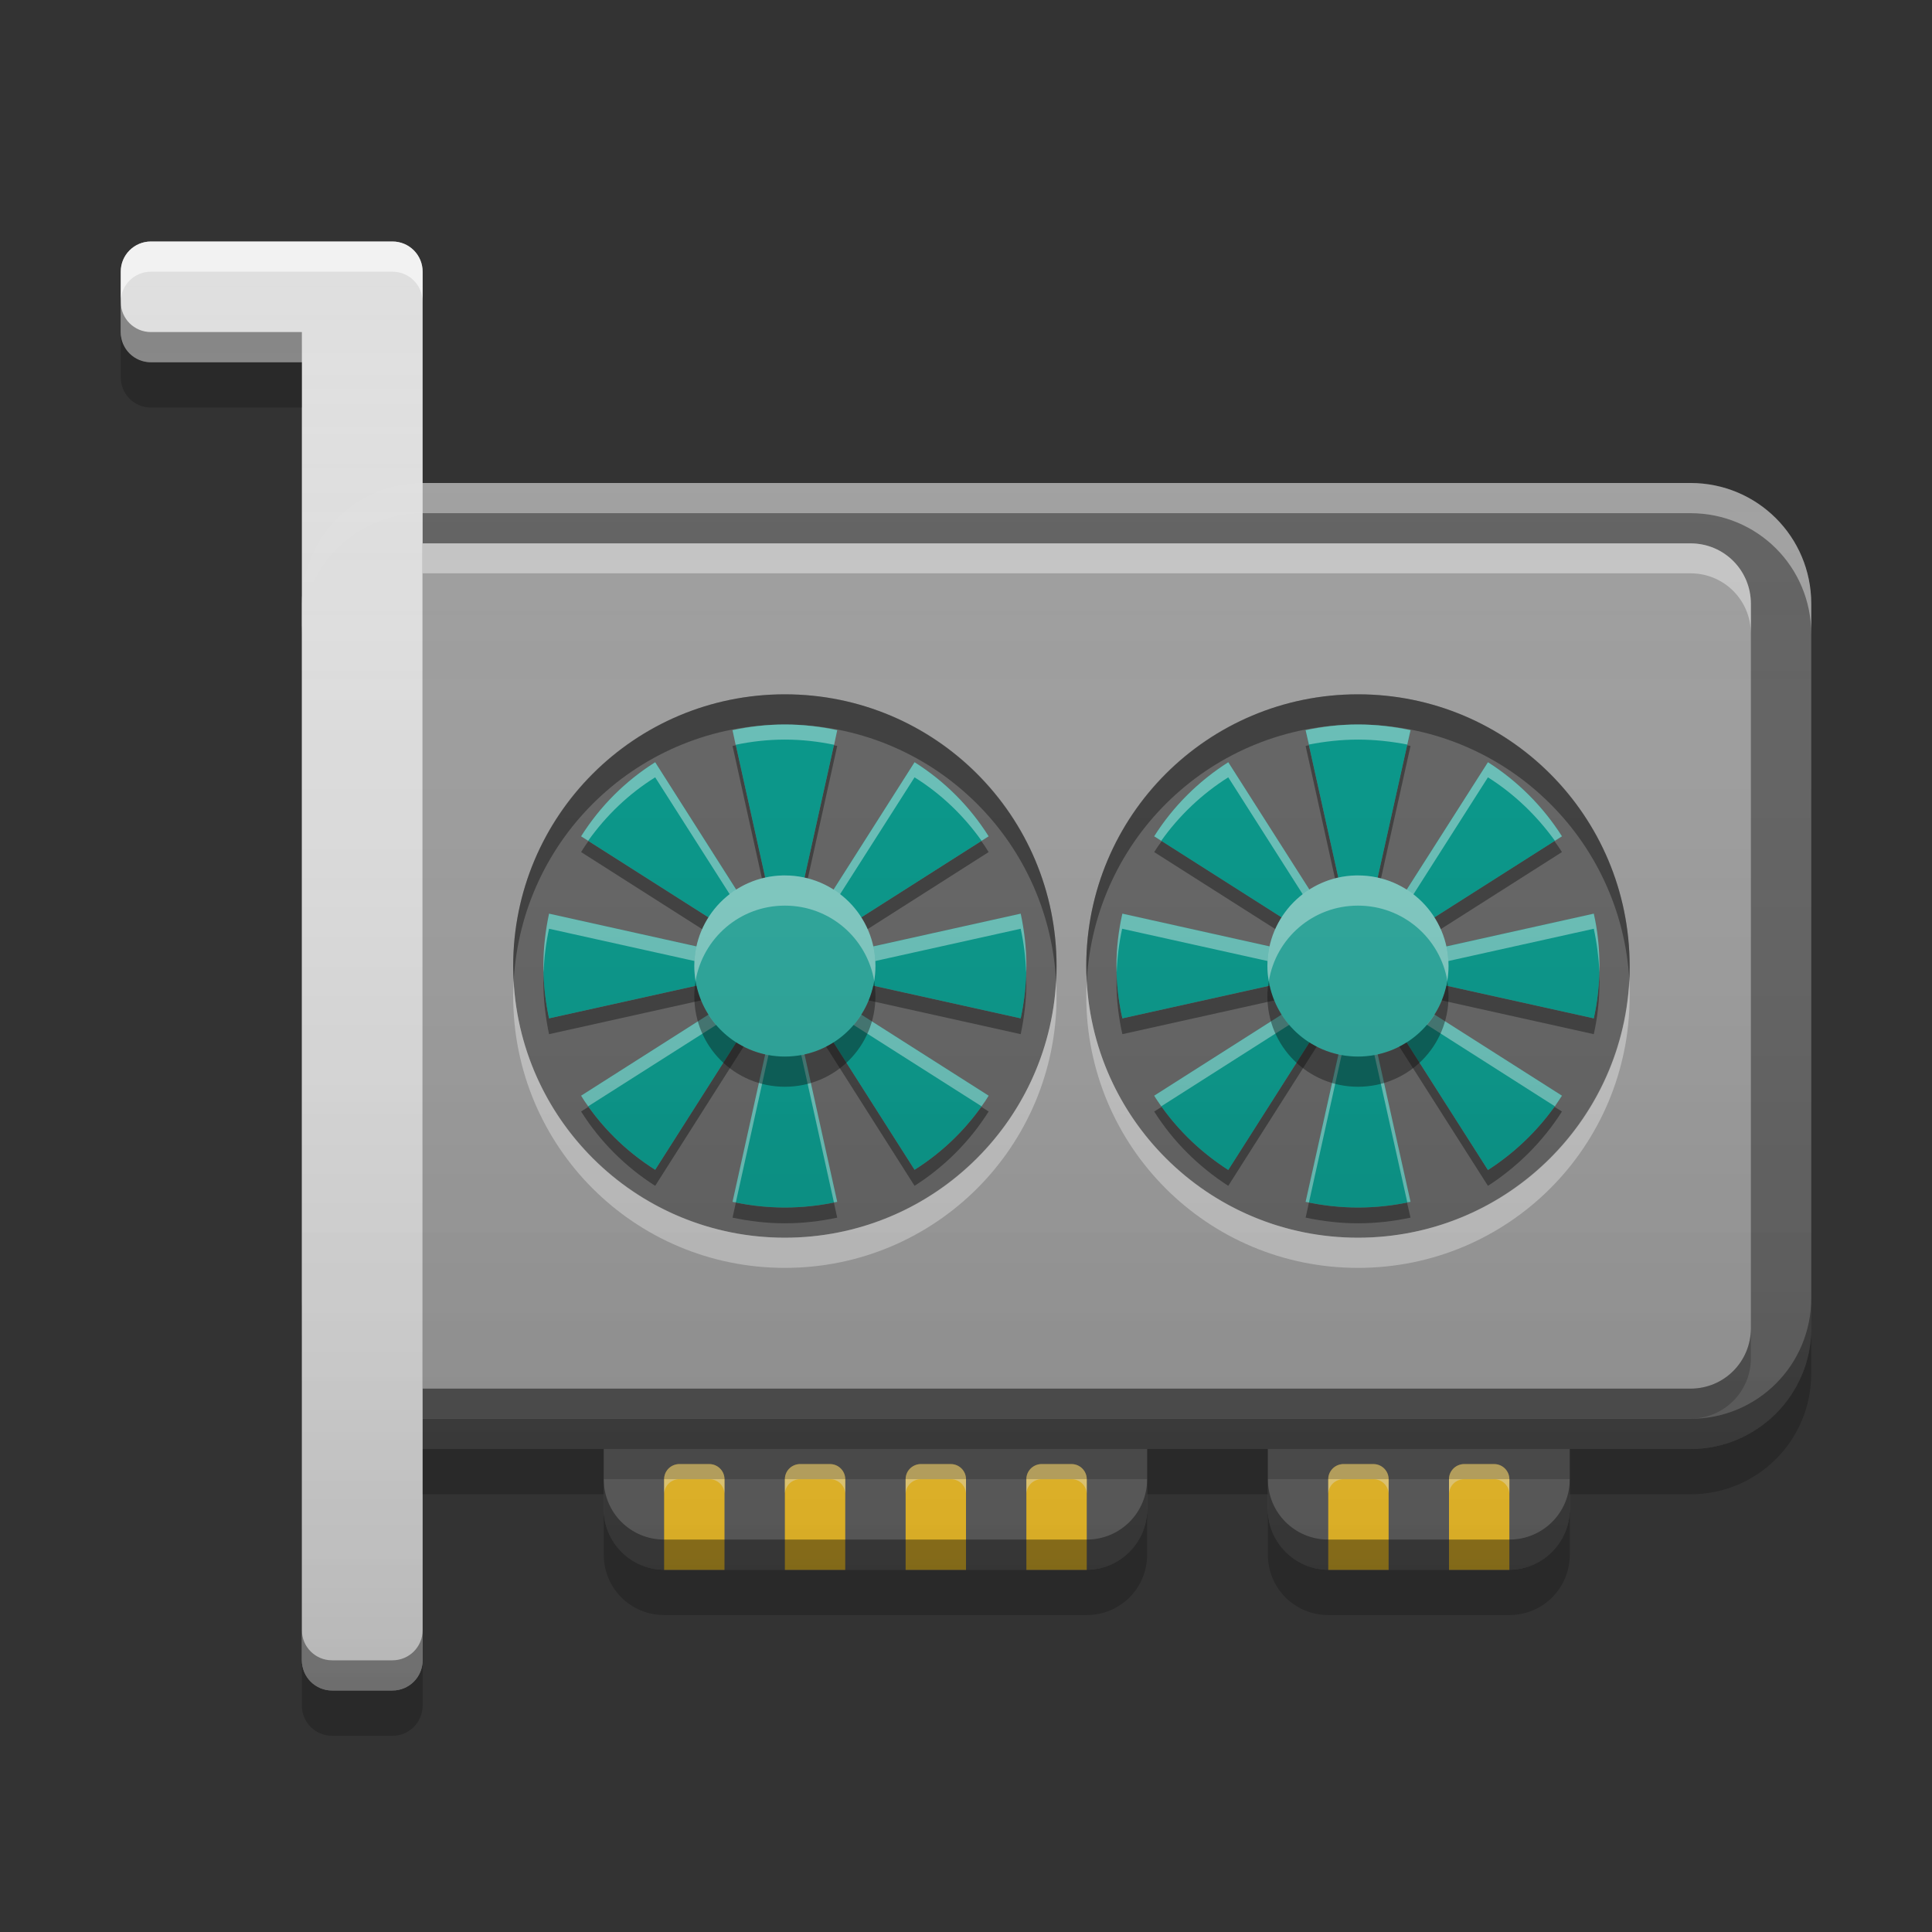 
<svg xmlns="http://www.w3.org/2000/svg" xmlns:xlink="http://www.w3.org/1999/xlink" width="32" height="32" viewBox="0 0 32 32" version="1.1">
<rect x="0" y="0" width="32" height="32" fill="#333333" stroke="none"/>
<defs>
<linearGradient id="linear0" gradientUnits="userSpaceOnUse" x1="34" y1="58" x2="34" y2="8" gradientTransform="matrix(0.5,0,0,0.5,0,0)">
<stop offset="0" style="stop-color:rgb(0%,0%,0%);stop-opacity:0.2;"/>
<stop offset="1" style="stop-color:rgb(100%,100%,100%);stop-opacity:0;"/>
</linearGradient>
</defs>
<g id="surface1">
<path style=" stroke:none;fill-rule:nonzero;fill:rgb(38.039%,38.039%,38.039%);fill-opacity:0.996;" d="M 11 22 L 18 22 C 18.551 22 19 22.449 19 23 L 19 25 C 19 25.551 18.551 26 18 26 L 11 26 C 10.449 26 10 25.551 10 25 L 10 23 C 10 22.449 10.449 22 11 22 Z M 11 22 "/>
<path style=" stroke:none;fill-rule:nonzero;fill:rgb(38.039%,38.039%,38.039%);fill-opacity:0.996;" d="M 22 22 L 25 22 C 25.551 22 26 22.449 26 23 L 26 25 C 26 25.551 25.551 26 25 26 L 22 26 C 21.449 26 21 25.551 21 25 L 21 23 C 21 22.449 21.449 22 22 22 Z M 22 22 "/>
<path style=" stroke:none;fill-rule:nonzero;fill:rgb(38.039%,38.039%,38.039%);fill-opacity:0.996;" d="M 7 8 L 28 8 C 29.105 8 30 8.895 30 10 L 30 22 C 30 23.105 29.105 24 28 24 L 7 24 C 5.895 24 5 23.105 5 22 L 5 10 C 5 8.895 5.895 8 7 8 Z M 7 8 "/>
<path style=" stroke:none;fill-rule:nonzero;fill:rgb(0.392%,0.392%,0.392%);fill-opacity:0.4;" d="M 7 24 C 5.891 24 5 23.109 5 22 L 5 21.5 C 5 22.609 5.891 23.5 7 23.5 L 28 23.5 C 29.109 23.5 30 22.609 30 21.5 L 30 22 C 30 23.109 29.109 24 28 24 Z M 7 24 "/>
<path style=" stroke:none;fill-rule:nonzero;fill:rgb(100%,100%,100%);fill-opacity:0.4;" d="M 7 8 C 5.891 8 5 8.891 5 10 L 5 10.5 C 5 9.391 5.891 8.5 7 8.5 L 28 8.5 C 29.109 8.5 30 9.391 30 10.5 L 30 10 C 30 8.891 29.109 8 28 8 Z M 7 8 "/>
<path style=" stroke:none;fill-rule:nonzero;fill:rgb(87.843%,87.843%,87.843%);fill-opacity:0.996;" d="M 2.5 4 C 2.223 4 2 4.223 2 4.5 L 2 5.5 C 2 5.777 2.223 6 2.5 6 L 5 6 L 5 27.5 C 5 27.777 5.223 28 5.5 28 L 6.5 28 C 6.777 28 7 27.777 7 27.5 L 7 4.5 C 7 4.223 6.777 4 6.5 4 Z M 2.5 4 "/>
<path style=" stroke:none;fill-rule:nonzero;fill:rgb(100%,79.216%,15.686%);fill-opacity:0.996;" d="M 11.238 24.25 C 11.105 24.258 11 24.367 11 24.5 L 11 26 L 12 26 L 12 24.5 C 12 24.363 11.887 24.25 11.75 24.25 L 11.25 24.25 C 11.246 24.25 11.242 24.25 11.238 24.25 Z M 11.238 24.25 "/>
<path style=" stroke:none;fill-rule:nonzero;fill:rgb(100%,100%,100%);fill-opacity:0.4;" d="M 11.238 24.25 C 11.105 24.258 11 24.367 11 24.5 L 11 24.738 C 11.008 24.609 11.109 24.508 11.238 24.5 C 11.242 24.5 11.246 24.5 11.25 24.5 L 11.75 24.5 C 11.883 24.5 11.992 24.605 12 24.738 L 12 24.5 C 12 24.363 11.887 24.25 11.75 24.25 L 11.25 24.25 C 11.246 24.25 11.242 24.25 11.238 24.25 Z M 11.238 24.25 "/>
<path style=" stroke:none;fill-rule:nonzero;fill:rgb(100%,79.216%,15.686%);fill-opacity:0.996;" d="M 13.238 24.25 C 13.105 24.258 13 24.367 13 24.5 L 13 26 L 14 26 L 14 24.5 C 14 24.363 13.887 24.25 13.75 24.25 L 13.25 24.25 C 13.246 24.25 13.242 24.25 13.238 24.25 Z M 13.238 24.25 "/>
<path style=" stroke:none;fill-rule:nonzero;fill:rgb(100%,100%,100%);fill-opacity:0.4;" d="M 13.238 24.25 C 13.105 24.258 13 24.367 13 24.5 L 13 24.738 C 13.008 24.609 13.109 24.508 13.238 24.5 C 13.242 24.5 13.246 24.5 13.25 24.5 L 13.75 24.5 C 13.883 24.5 13.992 24.605 14 24.738 L 14 24.5 C 14 24.363 13.887 24.25 13.75 24.25 L 13.25 24.25 C 13.246 24.25 13.242 24.25 13.238 24.25 Z M 13.238 24.25 "/>
<path style=" stroke:none;fill-rule:nonzero;fill:rgb(100%,79.216%,15.686%);fill-opacity:0.996;" d="M 15.238 24.25 C 15.105 24.258 15 24.367 15 24.5 L 15 26 L 16 26 L 16 24.5 C 16 24.363 15.887 24.25 15.75 24.25 L 15.25 24.25 C 15.246 24.25 15.242 24.25 15.238 24.25 Z M 15.238 24.25 "/>
<path style=" stroke:none;fill-rule:nonzero;fill:rgb(100%,100%,100%);fill-opacity:0.4;" d="M 15.238 24.25 C 15.105 24.258 15 24.367 15 24.5 L 15 24.738 C 15.008 24.609 15.109 24.508 15.238 24.5 C 15.242 24.5 15.246 24.5 15.25 24.5 L 15.75 24.5 C 15.883 24.5 15.992 24.605 16 24.738 L 16 24.5 C 16 24.363 15.887 24.25 15.75 24.25 L 15.25 24.25 C 15.246 24.25 15.242 24.25 15.238 24.25 Z M 15.238 24.25 "/>
<path style=" stroke:none;fill-rule:nonzero;fill:rgb(100%,79.216%,15.686%);fill-opacity:0.996;" d="M 17.238 24.25 C 17.105 24.258 17 24.367 17 24.5 L 17 26 L 18 26 L 18 24.5 C 18 24.363 17.887 24.25 17.75 24.25 L 17.25 24.25 C 17.246 24.25 17.242 24.25 17.238 24.25 Z M 17.238 24.25 "/>
<path style=" stroke:none;fill-rule:nonzero;fill:rgb(100%,100%,100%);fill-opacity:0.4;" d="M 17.238 24.25 C 17.105 24.258 17 24.367 17 24.5 L 17 24.738 C 17.008 24.609 17.109 24.508 17.238 24.5 C 17.242 24.5 17.246 24.5 17.25 24.5 L 17.75 24.5 C 17.883 24.5 17.992 24.605 18 24.738 L 18 24.5 C 18 24.363 17.887 24.25 17.75 24.25 L 17.25 24.25 C 17.246 24.25 17.242 24.25 17.238 24.25 Z M 17.238 24.25 "/>
<path style=" stroke:none;fill-rule:nonzero;fill:rgb(100%,79.216%,15.686%);fill-opacity:0.996;" d="M 22.238 24.25 C 22.105 24.258 22 24.367 22 24.5 L 22 26 L 23 26 L 23 24.5 C 23 24.363 22.887 24.25 22.75 24.25 L 22.25 24.25 C 22.246 24.25 22.242 24.25 22.238 24.25 Z M 22.238 24.25 "/>
<path style=" stroke:none;fill-rule:nonzero;fill:rgb(100%,100%,100%);fill-opacity:0.4;" d="M 22.238 24.25 C 22.105 24.258 22 24.367 22 24.5 L 22 24.738 C 22.008 24.609 22.109 24.508 22.238 24.5 C 22.242 24.5 22.246 24.5 22.25 24.5 L 22.75 24.5 C 22.883 24.5 22.992 24.605 23 24.738 L 23 24.5 C 23 24.363 22.887 24.25 22.75 24.25 L 22.25 24.25 C 22.246 24.25 22.242 24.25 22.238 24.25 Z M 22.238 24.25 "/>
<path style=" stroke:none;fill-rule:nonzero;fill:rgb(100%,79.216%,15.686%);fill-opacity:0.996;" d="M 24.238 24.25 C 24.105 24.258 24 24.367 24 24.5 L 24 26 L 25 26 L 25 24.5 C 25 24.363 24.887 24.25 24.75 24.25 L 24.25 24.25 C 24.246 24.25 24.242 24.25 24.238 24.25 Z M 24.238 24.25 "/>
<path style=" stroke:none;fill-rule:nonzero;fill:rgb(100%,100%,100%);fill-opacity:0.4;" d="M 24.238 24.25 C 24.105 24.258 24 24.367 24 24.5 L 24 24.738 C 24.008 24.609 24.109 24.508 24.238 24.5 C 24.242 24.5 24.246 24.5 24.25 24.5 L 24.75 24.5 C 24.883 24.5 24.992 24.605 25 24.738 L 25 24.5 C 25 24.363 24.887 24.25 24.75 24.25 L 24.25 24.25 C 24.246 24.25 24.242 24.25 24.238 24.25 Z M 24.238 24.25 "/>
<path style=" stroke:none;fill-rule:nonzero;fill:rgb(0%,0%,0%);fill-opacity:0.4;" d="M 10 24.5 L 10 25 C 10 25.555 10.445 26 11 26 L 18 26 C 18.555 26 19 25.555 19 25 L 19 24.5 C 19 25.055 18.555 25.5 18 25.5 L 11 25.5 C 10.445 25.5 10 25.055 10 24.5 Z M 10 24.5 "/>
<path style=" stroke:none;fill-rule:nonzero;fill:rgb(0%,0%,0%);fill-opacity:0.4;" d="M 21 24.5 L 21 25 C 21 25.555 21.445 26 22 26 L 25 26 C 25.555 26 26 25.555 26 25 L 26 24.5 C 26 25.055 25.555 25.5 25 25.5 L 22 25.5 C 21.445 25.5 21 25.055 21 24.5 Z M 21 24.5 "/>
<path style=" stroke:none;fill-rule:nonzero;fill:rgb(0%,0%,0%);fill-opacity:0.2;" d="M 10 24 L 19 24 L 19 24.5 L 10 24.5 Z M 10 24 "/>
<path style=" stroke:none;fill-rule:nonzero;fill:rgb(0%,0%,0%);fill-opacity:0.2;" d="M 21 24 L 26 24 L 26 24.5 L 21 24.5 Z M 21 24 "/>
<path style=" stroke:none;fill-rule:nonzero;fill:rgb(100%,100%,100%);fill-opacity:0.6;" d="M 2.5 4 C 2.223 4 2 4.223 2 4.5 L 2 5 C 2 4.723 2.223 4.5 2.5 4.5 L 6.5 4.5 C 6.777 4.5 7 4.723 7 5 L 7 4.5 C 7 4.223 6.777 4 6.5 4 Z M 2.5 4 "/>
<path style=" stroke:none;fill-rule:nonzero;fill:rgb(0%,0%,0%);fill-opacity:0.4;" d="M 2 5 L 2 5.5 C 2 5.777 2.223 6 2.5 6 L 5 6 L 5 5.5 L 2.5 5.5 C 2.223 5.5 2 5.277 2 5 Z M 5 27 L 5 27.5 C 5 27.777 5.223 28 5.5 28 L 6.5 28 C 6.777 28 7 27.777 7 27.5 L 7 27 C 7 27.277 6.777 27.5 6.5 27.5 L 5.5 27.5 C 5.223 27.5 5 27.277 5 27 Z M 5 27 "/>
<path style=" stroke:none;fill-rule:nonzero;fill:rgb(0%,0%,0%);fill-opacity:0.2;" d="M 2 5.5 L 2 6.25 C 2 6.527 2.223 6.75 2.5 6.75 L 5 6.75 L 5 6 L 2.5 6 C 2.223 6 2 5.777 2 5.5 Z M 30 22 C 30 23.109 29.109 24 28 24 L 26 24 L 26 24.75 L 28 24.75 C 29.109 24.75 30 23.859 30 22.75 Z M 7 24 L 7 24.75 L 10 24.75 L 10 24 Z M 19 24 L 19 24.75 L 21 24.75 L 21 24 Z M 10 25 L 10 25.75 C 10 26.305 10.445 26.75 11 26.75 L 18 26.75 C 18.555 26.75 19 26.305 19 25.75 L 19 25 C 19 25.555 18.555 26 18 26 L 11 26 C 10.445 26 10 25.555 10 25 Z M 21 25 L 21 25.75 C 21 26.305 21.445 26.75 22 26.75 L 25 26.75 C 25.555 26.75 26 26.305 26 25.75 L 26 25 C 26 25.555 25.555 26 25 26 L 22 26 C 21.445 26 21 25.555 21 25 Z M 5 27.5 L 5 28.25 C 5 28.527 5.223 28.75 5.5 28.75 L 6.5 28.75 C 6.777 28.75 7 28.527 7 28.25 L 7 27.5 C 7 27.777 6.777 28 6.5 28 L 5.5 28 C 5.223 28 5 27.777 5 27.5 Z M 5 27.5 "/>
<path style=" stroke:none;fill-rule:nonzero;fill:rgb(61.961%,61.961%,61.961%);fill-opacity:0.996;" d="M 7 9 L 7 23 L 28 23 C 28.555 23 29 22.555 29 22 L 29 10 C 29 9.445 28.555 9 28 9 Z M 7 9 "/>
<path style=" stroke:none;fill-rule:nonzero;fill:rgb(100%,100%,100%);fill-opacity:0.4;" d="M 7 9 L 7 9.496 L 28 9.496 C 28.555 9.496 29 9.941 29 10.496 L 29 10 C 29 9.445 28.555 9 28 9 Z M 7 9 "/>
<path style=" stroke:none;fill-rule:nonzero;fill:rgb(0.392%,0.392%,0.392%);fill-opacity:0.2;" d="M 7 23.496 L 7 23 L 28 23 C 28.555 23 29 22.555 29 22 L 29 22.496 C 29 23.051 28.555 23.496 28 23.496 Z M 7 23.496 "/>
<path style=" stroke:none;fill-rule:nonzero;fill:rgb(38.039%,38.039%,38.039%);fill-opacity:0.996;" d="M 13 11.5 C 15.484 11.5 17.5 13.516 17.5 16 C 17.5 18.484 15.484 20.5 13 20.5 C 10.516 20.5 8.5 18.484 8.5 16 C 8.5 13.516 10.516 11.5 13 11.5 Z M 13 11.5 "/>
<path style=" stroke:none;fill-rule:nonzero;fill:rgb(0%,0%,0%);fill-opacity:0.4;" d="M 12.188 12.344 C 12.168 12.348 12.148 12.352 12.133 12.355 L 12.91 15.859 L 13 16 Z M 13 16 L 13.09 15.859 L 13.867 12.355 C 13.852 12.352 13.832 12.348 13.812 12.344 Z M 13 16 L 13.062 15.984 L 13.066 15.957 Z M 13 16 L 13.051 16.031 L 13.055 16.012 Z M 13 16 L 13.031 16.133 L 13.043 16.066 Z M 13 16 L 12.957 16.066 L 12.969 16.133 Z M 13 16 L 12.945 16.012 L 12.949 16.031 Z M 13 16 L 12.934 15.957 L 12.938 15.984 Z M 9.746 13.93 C 9.703 13.988 9.664 14.051 9.625 14.113 L 12.367 15.859 L 12.805 15.957 L 12.719 15.82 Z M 16.254 13.93 L 13.281 15.82 L 13.195 15.957 L 13.633 15.859 L 16.375 14.113 C 16.336 14.051 16.297 13.988 16.254 13.93 Z M 12.855 16.031 L 12.695 16.066 L 12.793 16.133 L 12.883 16.074 Z M 13.145 16.031 L 13.117 16.074 L 13.207 16.133 L 13.305 16.066 Z M 9.004 16.133 C 9 16.176 9 16.219 9 16.262 C 9 16.559 9.035 16.852 9.094 17.129 L 12.367 16.402 L 12.695 16.195 L 12.41 16.133 L 9.094 16.867 C 9.043 16.629 9.012 16.383 9.004 16.133 Z M 12.918 16.133 L 12.883 16.188 L 12.949 16.23 L 12.957 16.195 Z M 13.082 16.133 L 13.043 16.195 L 13.051 16.23 L 13.117 16.188 Z M 13.59 16.133 L 13.305 16.195 L 13.633 16.402 L 16.906 17.129 C 16.965 16.852 17 16.559 17 16.262 C 17 16.219 17 16.176 16.996 16.133 C 16.988 16.383 16.957 16.629 16.906 16.867 Z M 12.855 16.23 L 12.805 16.305 L 12.938 16.273 L 12.945 16.25 Z M 13.145 16.23 L 13.055 16.25 L 13.062 16.273 L 13.195 16.305 Z M 12.934 16.305 L 12.719 16.441 L 10.852 19.375 C 10.418 19.102 10.043 18.746 9.746 18.332 L 9.625 18.41 C 9.938 18.906 10.355 19.324 10.852 19.641 L 12.91 16.402 Z M 13.066 16.305 L 13.09 16.402 L 15.148 19.641 C 15.645 19.324 16.062 18.906 16.375 18.41 L 16.254 18.332 C 15.957 18.746 15.582 19.102 15.148 19.375 L 13.281 16.441 Z M 12.188 19.918 L 12.133 20.168 C 12.41 20.227 12.703 20.262 13 20.262 C 13.297 20.262 13.59 20.227 13.867 20.168 L 13.812 19.918 C 13.551 19.973 13.277 20 13 20 C 12.723 20 12.449 19.973 12.188 19.918 Z M 12.188 19.918 "/>
<path style=" stroke:none;fill-rule:nonzero;fill:rgb(0%,0%,0%);fill-opacity:0.4;" d="M 13 11.5 C 10.508 11.5 8.5 13.508 8.5 16 C 8.5 16.082 8.504 16.168 8.508 16.25 C 8.637 13.875 10.59 12 13 12 C 15.41 12 17.363 13.875 17.492 16.25 C 17.496 16.168 17.5 16.082 17.5 16 C 17.5 13.508 15.492 11.5 13 11.5 Z M 13 11.5 "/>
<path style=" stroke:none;fill-rule:nonzero;fill:rgb(99.608%,99.608%,99.608%);fill-opacity:0.4;" d="M 13 21 C 10.508 21 8.5 18.992 8.5 16.5 C 8.5 16.418 8.504 16.332 8.508 16.25 C 8.637 18.625 10.59 20.5 13 20.5 C 15.41 20.5 17.363 18.625 17.492 16.25 C 17.496 16.332 17.5 16.418 17.5 16.5 C 17.5 18.992 15.492 21 13 21 Z M 13 21 "/>
<path style=" stroke:none;fill-rule:nonzero;fill:rgb(0%,58.824%,53.333%);fill-opacity:1;" d="M 13 12 C 12.703 12 12.41 12.035 12.133 12.094 L 13 16 L 13.867 12.094 C 13.59 12.035 13.297 12 13 12 Z M 13 16 L 16.375 13.852 C 16.062 13.355 15.645 12.938 15.148 12.625 Z M 13 16 L 16.906 16.867 C 16.965 16.59 17 16.297 17 16 C 17 15.703 16.965 15.41 16.906 15.133 Z M 13 16 L 15.148 19.375 C 15.645 19.062 16.062 18.645 16.375 18.148 Z M 13 16 L 12.133 19.906 C 12.41 19.965 12.703 20 13 20 C 13.297 20 13.59 19.965 13.867 19.906 Z M 13 16 L 9.625 18.148 C 9.938 18.645 10.355 19.062 10.852 19.375 Z M 13 16 L 9.094 15.133 C 9.035 15.41 9 15.703 9 16 C 9 16.297 9.035 16.59 9.094 16.867 Z M 13 16 L 10.852 12.625 C 10.355 12.938 9.938 13.355 9.625 13.852 Z M 13 16 "/>
<path style=" stroke:none;fill-rule:nonzero;fill:rgb(100%,100%,100%);fill-opacity:0.4;" d="M 13 12 C 12.703 12 12.41 12.035 12.133 12.094 L 12.184 12.336 C 12.449 12.281 12.719 12.25 13 12.25 C 13.281 12.25 13.551 12.281 13.816 12.336 L 13.867 12.094 C 13.59 12.035 13.297 12 13 12 Z M 10.852 12.625 C 10.355 12.938 9.938 13.355 9.625 13.852 L 9.742 13.926 C 10.039 13.508 10.414 13.148 10.852 12.875 L 12.734 15.828 L 12.938 15.961 L 12.914 15.867 Z M 15.148 12.625 L 13.086 15.867 L 13.062 15.961 L 13.266 15.828 L 15.148 12.875 C 15.586 13.148 15.961 13.508 16.258 13.926 L 16.375 13.852 C 16.062 13.355 15.645 12.938 15.148 12.625 Z M 9.094 15.133 C 9.035 15.41 9 15.703 9 16 C 9 16.039 9 16.074 9.004 16.109 C 9.012 15.863 9.043 15.617 9.094 15.383 L 12.438 16.125 L 12.711 16.062 L 12.398 15.867 Z M 16.906 15.133 L 13.602 15.867 L 13.289 16.062 L 13.562 16.125 L 16.906 15.383 C 16.957 15.617 16.988 15.863 16.996 16.109 C 17 16.074 17 16.039 17 16 C 17 15.703 16.965 15.41 16.906 15.133 Z M 12.812 15.961 L 12.859 16.031 L 12.945 16.012 L 12.941 15.988 Z M 13.188 15.961 L 13.059 15.988 L 13.055 16.012 L 13.141 16.031 Z M 12.953 16.031 L 12.887 16.07 L 12.922 16.125 L 12.961 16.062 Z M 13.047 16.031 L 13.039 16.062 L 13.078 16.125 L 13.113 16.07 Z M 12.805 16.125 L 12.711 16.188 L 12.859 16.219 L 12.887 16.18 Z M 12.973 16.125 L 12.961 16.188 L 13 16.25 Z M 13 16.25 L 13.039 16.188 L 13.027 16.125 Z M 13 16.25 L 13.055 16.238 L 13.047 16.219 Z M 13 16.25 L 13.062 16.289 L 13.059 16.262 Z M 13 16.25 L 13.812 19.914 C 13.832 19.914 13.852 19.91 13.867 19.906 L 13.086 16.383 Z M 13 16.25 L 12.914 16.383 L 12.133 19.906 C 12.148 19.91 12.168 19.914 12.188 19.914 Z M 13 16.25 L 12.941 16.262 L 12.938 16.289 Z M 13 16.25 L 12.953 16.219 L 12.945 16.238 Z M 13.195 16.125 L 13.113 16.18 L 13.141 16.219 L 13.289 16.188 Z M 12.812 16.289 L 12.398 16.383 L 9.625 18.148 C 9.66 18.207 9.699 18.266 9.742 18.324 L 12.734 16.422 Z M 13.188 16.289 L 13.266 16.422 L 16.258 18.324 C 16.301 18.266 16.34 18.207 16.375 18.148 L 13.602 16.383 Z M 13.188 16.289 "/>
<path style=" stroke:none;fill-rule:nonzero;fill:rgb(14.902%,65.098%,60.392%);fill-opacity:1;" d="M 13 14.5 C 13.828 14.5 14.5 15.172 14.5 16 C 14.5 16.828 13.828 17.5 13 17.5 C 12.172 17.5 11.5 16.828 11.5 16 C 11.5 15.172 12.172 14.5 13 14.5 Z M 13 14.5 "/>
<path style=" stroke:none;fill-rule:nonzero;fill:rgb(100%,100%,100%);fill-opacity:0.4;" d="M 12.961 14.5 C 12.148 14.52 11.5 15.184 11.5 16 C 11.5 16.086 11.508 16.168 11.52 16.25 C 11.641 15.539 12.254 15 13 15 C 13.746 15 14.359 15.539 14.48 16.25 C 14.492 16.168 14.5 16.086 14.5 16 C 14.5 15.168 13.832 14.5 13 14.5 C 12.988 14.5 12.973 14.5 12.961 14.5 Z M 12.961 14.5 "/>
<path style=" stroke:none;fill-rule:nonzero;fill:rgb(0%,0%,0%);fill-opacity:0.4;" d="M 11.52 16.25 C 11.508 16.332 11.5 16.414 11.5 16.5 C 11.5 17.332 12.168 18 13 18 C 13.832 18 14.5 17.332 14.5 16.5 C 14.5 16.414 14.492 16.332 14.48 16.25 C 14.359 16.961 13.746 17.5 13 17.5 C 12.254 17.5 11.641 16.961 11.52 16.25 Z M 11.52 16.25 "/>
<path style=" stroke:none;fill-rule:nonzero;fill:rgb(38.039%,38.039%,38.039%);fill-opacity:0.996;" d="M 22.492 11.5 C 24.977 11.5 26.992 13.516 26.992 16 C 26.992 18.484 24.977 20.5 22.492 20.5 C 20.008 20.5 17.992 18.484 17.992 16 C 17.992 13.516 20.008 11.5 22.492 11.5 Z M 22.492 11.5 "/>
<path style=" stroke:none;fill-rule:nonzero;fill:rgb(0%,0%,0%);fill-opacity:0.4;" d="M 21.68 12.344 C 21.664 12.348 21.645 12.352 21.625 12.355 L 22.402 15.859 L 22.492 16 Z M 22.492 16 L 22.582 15.859 L 23.363 12.355 C 23.344 12.352 23.324 12.348 23.305 12.344 Z M 22.492 16 L 22.555 15.988 L 22.562 15.957 Z M 22.492 16 L 22.543 16.031 L 22.551 16.012 Z M 22.492 16 L 22.523 16.129 L 22.535 16.066 Z M 22.492 16 L 22.449 16.066 L 22.465 16.133 Z M 22.492 16 L 22.438 16.012 L 22.441 16.031 Z M 22.492 16 L 22.426 15.957 L 22.434 15.988 Z M 19.242 13.93 C 19.199 13.988 19.156 14.051 19.117 14.113 L 21.863 15.859 L 22.301 15.957 L 22.215 15.82 Z M 25.746 13.93 L 22.773 15.82 L 22.688 15.957 L 23.125 15.859 L 25.871 14.113 C 25.832 14.051 25.789 13.988 25.746 13.93 Z M 22.348 16.031 L 22.188 16.066 L 22.289 16.133 L 22.375 16.074 Z M 22.641 16.031 L 22.613 16.074 L 22.699 16.129 L 22.797 16.066 Z M 18.496 16.133 C 18.496 16.176 18.492 16.219 18.492 16.262 C 18.492 16.559 18.527 16.852 18.59 17.129 L 21.863 16.402 L 22.188 16.195 L 21.906 16.133 L 18.59 16.867 C 18.535 16.629 18.504 16.383 18.496 16.133 Z M 22.41 16.133 L 22.375 16.188 L 22.441 16.23 L 22.449 16.195 Z M 22.578 16.133 L 22.535 16.195 L 22.543 16.23 L 22.609 16.188 Z M 23.082 16.133 L 22.797 16.195 L 23.125 16.402 L 26.398 17.129 C 26.461 16.852 26.492 16.559 26.492 16.262 C 26.492 16.219 26.492 16.176 26.492 16.129 C 26.48 16.383 26.449 16.629 26.398 16.867 Z M 22.348 16.23 L 22.301 16.305 L 22.434 16.277 L 22.438 16.25 Z M 22.641 16.23 L 22.551 16.25 L 22.555 16.273 L 22.688 16.305 Z M 22.426 16.305 L 22.215 16.441 L 20.344 19.375 C 19.91 19.102 19.539 18.746 19.242 18.332 L 19.117 18.41 C 19.43 18.906 19.852 19.324 20.344 19.641 L 22.402 16.402 Z M 22.562 16.305 L 22.582 16.402 L 24.645 19.641 C 25.137 19.324 25.555 18.906 25.871 18.41 L 25.746 18.332 C 25.449 18.746 25.074 19.102 24.645 19.379 L 22.773 16.441 Z M 21.68 19.918 L 21.625 20.168 C 21.906 20.227 22.195 20.262 22.492 20.262 C 22.793 20.262 23.082 20.227 23.363 20.168 L 23.305 19.918 C 23.043 19.973 22.773 20 22.492 20 C 22.215 20 21.941 19.973 21.68 19.918 Z M 21.68 19.918 "/>
<path style=" stroke:none;fill-rule:nonzero;fill:rgb(0%,0%,0%);fill-opacity:0.4;" d="M 22.492 11.5 C 20 11.5 17.992 13.508 17.992 16 C 17.992 16.082 17.996 16.168 18 16.25 C 18.129 13.875 20.086 12 22.492 12 C 24.902 12 26.859 13.875 26.988 16.25 C 26.992 16.168 26.992 16.082 26.992 16 C 26.992 13.508 24.984 11.5 22.492 11.5 Z M 22.492 11.5 "/>
<path style=" stroke:none;fill-rule:nonzero;fill:rgb(99.608%,99.608%,99.608%);fill-opacity:0.4;" d="M 22.492 21 C 20 21 17.992 18.992 17.992 16.5 C 17.992 16.418 17.996 16.332 18 16.25 C 18.129 18.625 20.086 20.5 22.492 20.5 C 24.902 20.5 26.859 18.625 26.988 16.25 C 26.992 16.332 26.992 16.418 26.992 16.5 C 26.992 18.992 24.984 21 22.492 21 Z M 22.492 21 "/>
<path style=" stroke:none;fill-rule:nonzero;fill:rgb(0%,58.824%,53.333%);fill-opacity:1;" d="M 22.492 12 C 22.195 12 21.906 12.035 21.625 12.094 L 22.492 16 L 23.363 12.094 C 23.082 12.035 22.793 12 22.492 12 Z M 22.492 16 L 25.871 13.852 C 25.555 13.355 25.137 12.938 24.645 12.625 Z M 22.492 16 L 26.398 16.867 C 26.461 16.59 26.492 16.297 26.492 16 C 26.492 15.703 26.461 15.41 26.398 15.133 Z M 22.492 16 L 24.645 19.379 C 25.137 19.062 25.555 18.645 25.871 18.148 Z M 22.492 16 L 21.625 19.906 C 21.906 19.965 22.195 20 22.492 20 C 22.793 20 23.082 19.965 23.363 19.906 Z M 22.492 16 L 19.117 18.148 C 19.43 18.645 19.852 19.062 20.344 19.379 Z M 22.492 16 L 18.59 15.133 C 18.527 15.41 18.492 15.703 18.492 16 C 18.492 16.297 18.527 16.59 18.59 16.867 Z M 22.492 16 L 20.344 12.625 C 19.852 12.938 19.43 13.355 19.117 13.852 Z M 22.492 16 "/>
<path style=" stroke:none;fill-rule:nonzero;fill:rgb(100%,100%,100%);fill-opacity:0.4;" d="M 22.492 12 C 22.195 12 21.906 12.035 21.625 12.094 L 21.68 12.332 C 21.941 12.281 22.215 12.25 22.492 12.25 C 22.773 12.25 23.047 12.281 23.309 12.332 L 23.363 12.094 C 23.082 12.035 22.793 12 22.492 12 Z M 20.344 12.625 C 19.852 12.938 19.43 13.355 19.117 13.852 L 19.234 13.926 C 19.531 13.508 19.91 13.148 20.344 12.875 L 22.227 15.832 L 22.43 15.957 L 22.41 15.867 Z M 24.645 12.625 L 22.578 15.867 L 22.559 15.961 L 22.762 15.832 L 24.645 12.875 C 25.078 13.148 25.453 13.508 25.754 13.926 L 25.871 13.852 C 25.555 13.355 25.137 12.938 24.645 12.625 Z M 18.59 15.133 C 18.527 15.41 18.492 15.703 18.492 16 C 18.492 16.039 18.496 16.074 18.496 16.109 C 18.504 15.863 18.535 15.617 18.586 15.383 L 21.93 16.125 L 22.203 16.066 L 21.891 15.867 Z M 26.398 15.133 L 23.098 15.867 L 22.785 16.062 L 23.055 16.125 L 26.398 15.383 C 26.449 15.617 26.48 15.863 26.492 16.109 C 26.492 16.074 26.492 16.039 26.492 16 C 26.492 15.703 26.461 15.41 26.398 15.133 Z M 22.309 15.957 L 22.355 16.031 L 22.441 16.012 L 22.434 15.988 Z M 22.68 15.957 L 22.551 15.988 L 22.547 16.012 L 22.633 16.031 Z M 22.445 16.031 L 22.379 16.07 L 22.414 16.125 L 22.453 16.062 Z M 22.543 16.031 L 22.535 16.062 L 22.574 16.125 L 22.605 16.07 Z M 22.297 16.125 L 22.203 16.184 L 22.355 16.219 L 22.379 16.176 Z M 22.465 16.125 L 22.453 16.184 L 22.492 16.25 Z M 22.492 16.25 L 22.535 16.184 L 22.52 16.125 Z M 22.492 16.25 L 22.547 16.238 L 22.543 16.219 Z M 22.492 16.25 L 22.559 16.289 L 22.551 16.262 Z M 22.492 16.25 L 23.309 19.914 C 23.324 19.91 23.344 19.91 23.363 19.906 L 22.578 16.383 Z M 22.492 16.25 L 22.41 16.383 L 21.625 19.906 C 21.645 19.91 21.66 19.914 21.68 19.918 Z M 22.492 16.25 L 22.434 16.262 L 22.43 16.293 Z M 22.492 16.25 L 22.445 16.219 L 22.441 16.238 Z M 22.691 16.125 L 22.605 16.176 L 22.633 16.219 L 22.785 16.184 Z M 22.309 16.289 L 21.891 16.383 L 19.117 18.148 C 19.152 18.207 19.195 18.266 19.234 18.324 L 22.227 16.418 Z M 22.68 16.289 L 22.762 16.418 L 25.754 18.324 C 25.793 18.266 25.832 18.207 25.871 18.148 L 23.098 16.383 Z M 22.68 16.289 "/>
<path style=" stroke:none;fill-rule:nonzero;fill:rgb(14.902%,65.098%,60.392%);fill-opacity:1;" d="M 22.492 14.5 C 23.32 14.5 23.992 15.172 23.992 16 C 23.992 16.828 23.32 17.5 22.492 17.5 C 21.664 17.5 20.992 16.828 20.992 16 C 20.992 15.172 21.664 14.5 22.492 14.5 Z M 22.492 14.5 "/>
<path style=" stroke:none;fill-rule:nonzero;fill:rgb(100%,100%,100%);fill-opacity:0.4;" d="M 22.453 14.5 C 21.641 14.52 20.992 15.184 20.992 16 C 20.992 16.086 21 16.168 21.016 16.25 C 21.133 15.539 21.746 15 22.492 15 C 23.238 15 23.855 15.539 23.973 16.25 C 23.984 16.168 23.992 16.086 23.992 16 C 23.992 15.168 23.324 14.5 22.492 14.5 C 22.48 14.5 22.469 14.5 22.453 14.5 Z M 22.453 14.5 "/>
<path style=" stroke:none;fill-rule:nonzero;fill:rgb(0%,0%,0%);fill-opacity:0.4;" d="M 21.016 16.25 C 21 16.332 20.992 16.414 20.992 16.5 C 20.992 17.332 21.664 18 22.492 18 C 23.324 18 23.992 17.332 23.992 16.5 C 23.992 16.414 23.984 16.332 23.973 16.25 C 23.855 16.961 23.238 17.5 22.492 17.5 C 21.746 17.5 21.133 16.961 21.016 16.25 Z M 21.016 16.25 "/>
<path style=" stroke:none;fill-rule:nonzero;fill:url(#linear0);" d="M 2.5 4 C 2.223 4 2 4.223 2 4.5 L 2 5.5 C 2 5.777 2.223 6 2.5 6 L 5 6 L 5 27.5 C 5 27.777 5.223 28 5.5 28 L 6.5 28 C 6.777 28 7 27.777 7 27.5 L 7 24 L 10 24 L 10 25 C 10 25.555 10.445 26 11 26 L 18 26 C 18.555 26 19 25.555 19 25 L 19 24 L 21 24 L 21 25 C 21 25.555 21.445 26 22 26 L 25 26 C 25.555 26 26 25.555 26 25 L 26 24 L 28 24 C 29.109 24 30 23.109 30 22 L 30 10 C 30 8.891 29.109 8 28 8 L 7 8 L 7 4.5 C 7 4.223 6.777 4 6.5 4 Z M 2.5 4 "/>
</g>
</svg>
